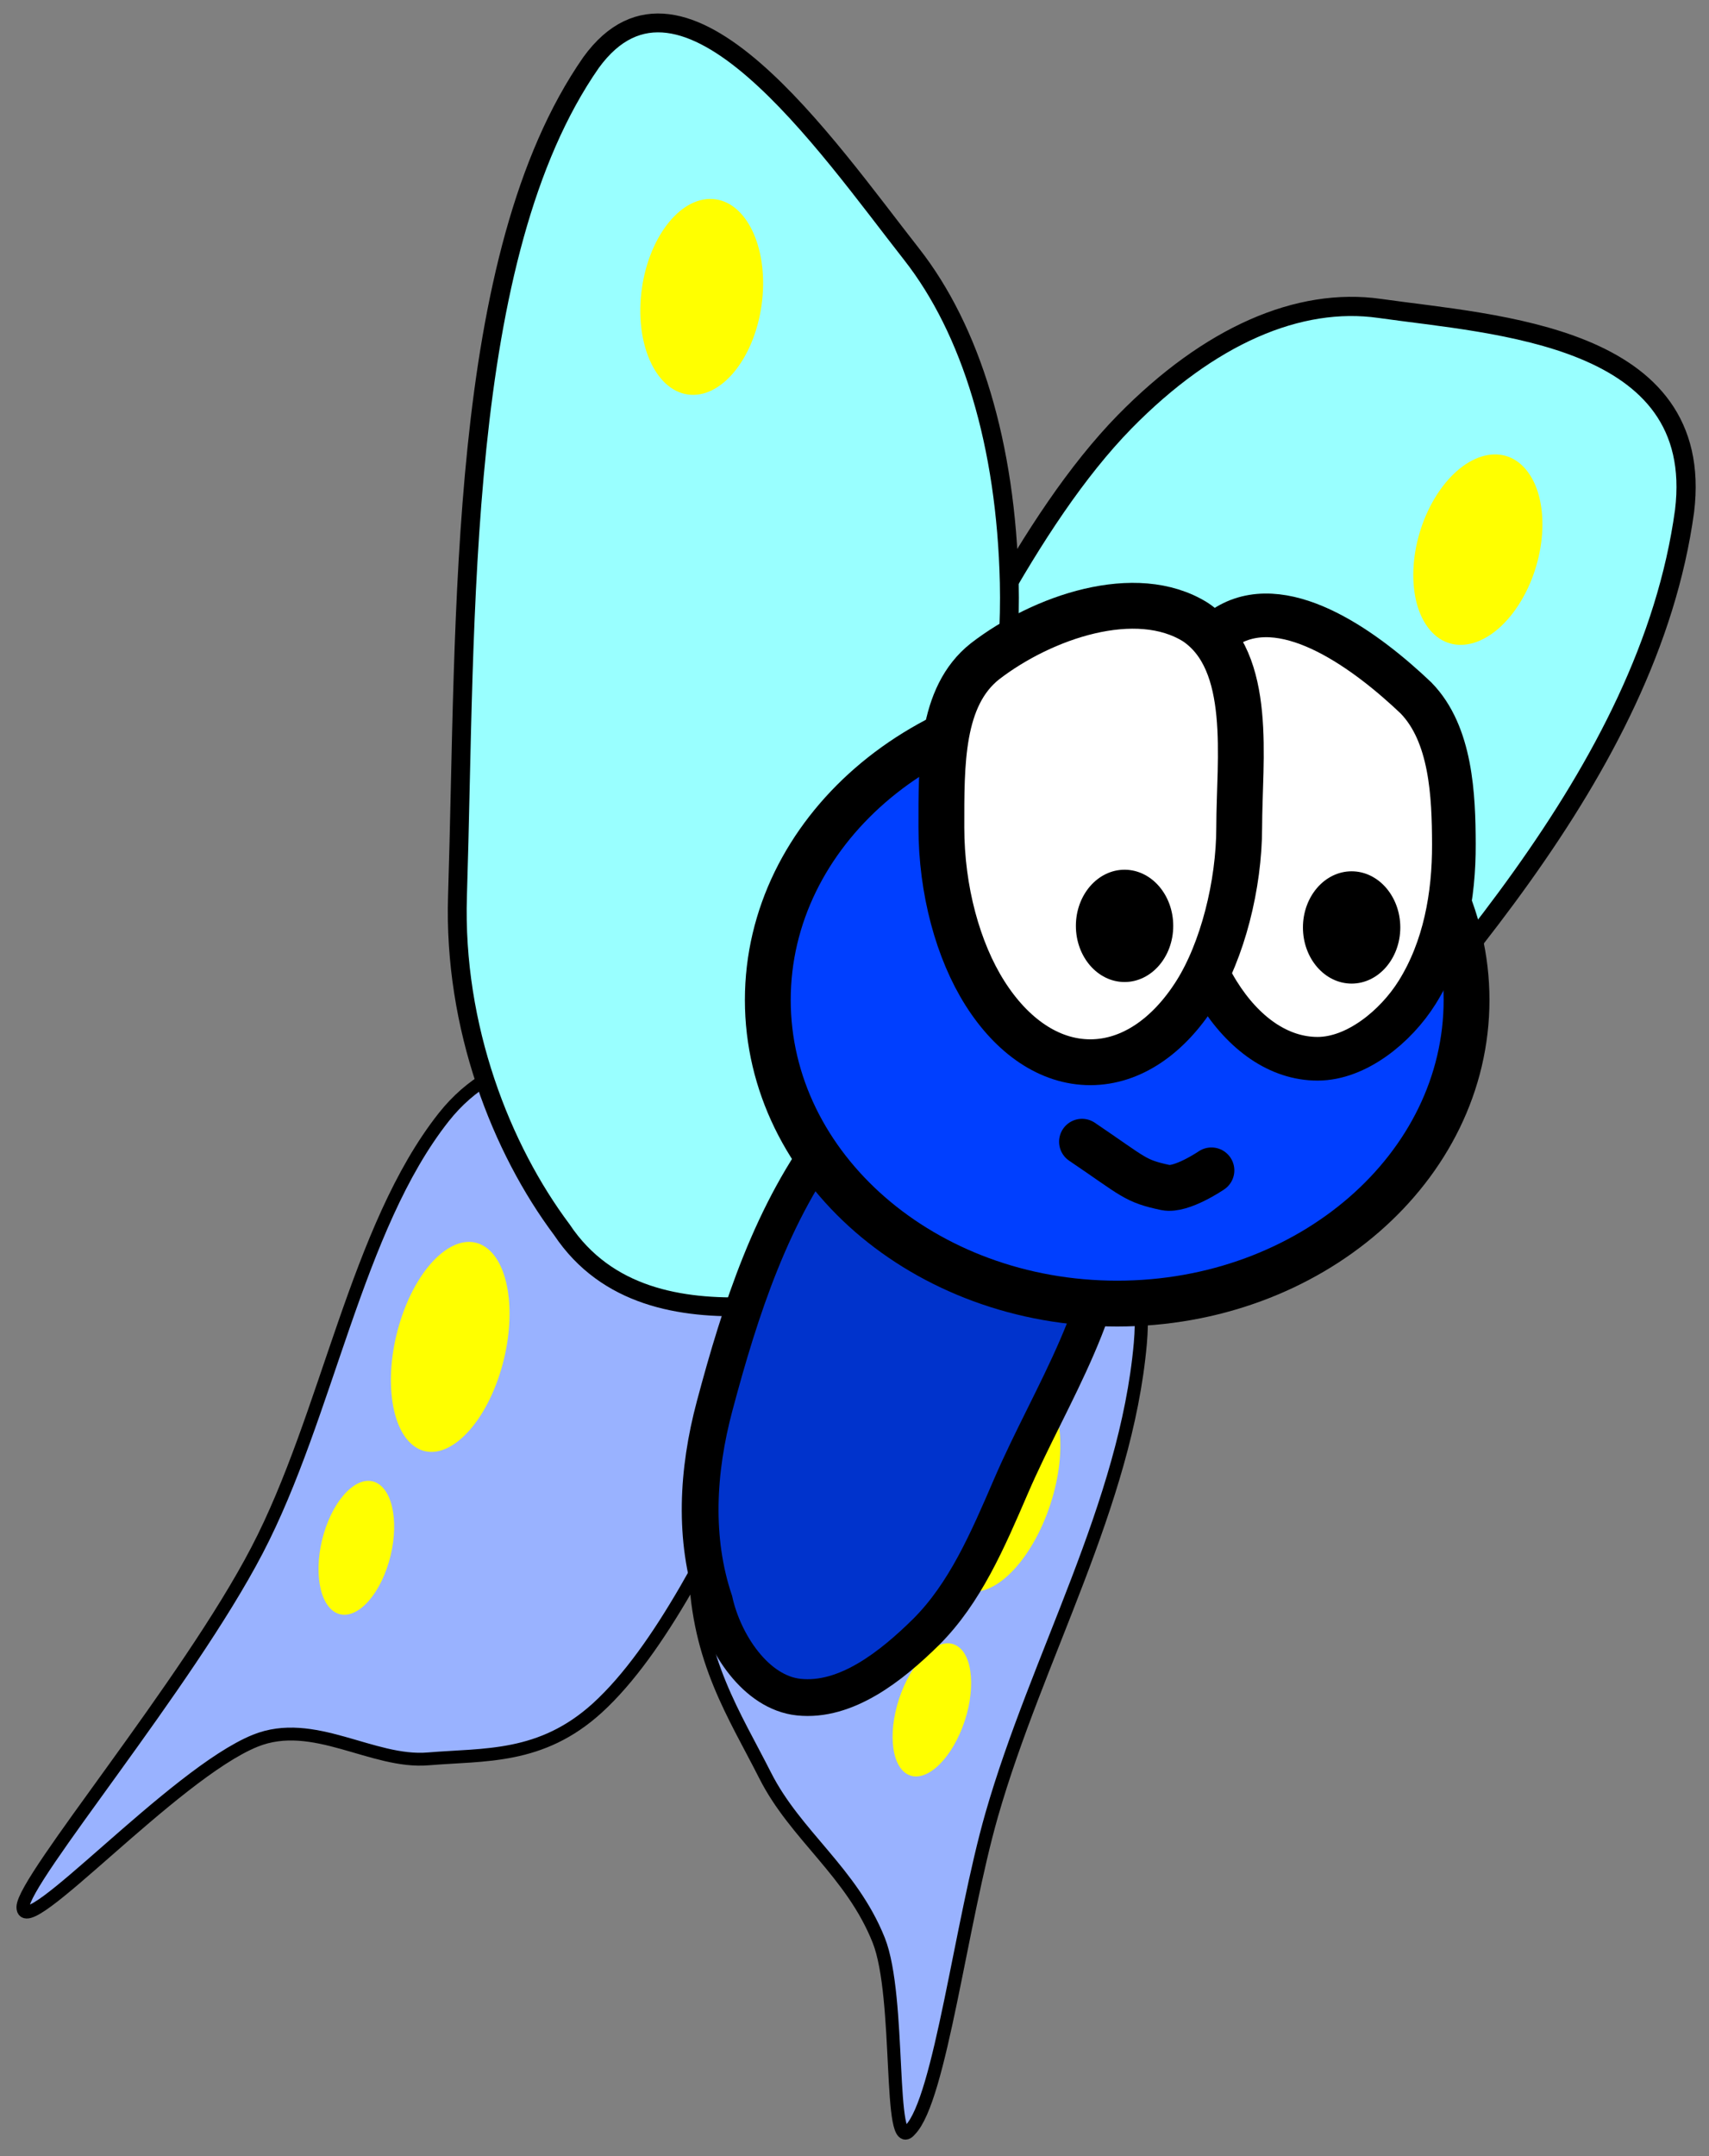<svg xmlns="http://www.w3.org/2000/svg" xmlns:xlink="http://www.w3.org/1999/xlink" version="1.1" width="54.192" height="68.347" viewBox="-0.292 2.374 54.192 68.347">
  <rect x="-0.292" y="2.374" width="54.192" height="68.347" fill="#808080" stroke="none"/>
  <!-- Exported by Scratch - http://scratch.mit.edu/ -->
  <g id="ID0.8807225120253861">
    <path id="ID0.9395314259454608" fill="#99B2FF" stroke="#000000" stroke-linecap="round" d="M 23.971 58.658 C 24.932 60.559 26.708 61.719 27.571 63.878 C 28.294 65.692 27.857 70.771 28.569 69.894 C 29.522 68.926 30.175 63.328 31.154 59.908 C 32.594 54.888 35.411 50.079 35.867 44.967 C 36.144 41.828 34.684 39.184 33.108 37.553 C 31.633 36.027 29.467 35.922 27.443 36.102 C 26.767 36.088 26.146 37.167 25.549 38.019 C 24.84 39.031 24.029 40.063 23.68 41.392 C 22.751 44.928 21.661 48.896 21.755 52.145 C 21.842 55.022 23.001 56.741 23.971 58.658 Z " stroke-width="0.415"/>
    <path id="ID0.9395314259454608" fill="#99FFFF" stroke="#000000" stroke-linecap="round" d="M 43.456 12.151 C 47.128 12.673 53.806 12.983 53.125 18.573 C 51.983 26.914 44.938 34.001 39.811 40.013 C 37.394 42.849 34.173 43.796 31.505 43.5 C 29.381 43.432 27.752 41.27 26.508 39.003 C 25.941 37.973 26.185 36.272 26.363 34.655 C 26.574 32.736 26.704 30.666 27.559 28.897 C 29.834 24.191 32.34 18.846 35.37 15.746 C 38.058 13.006 40.894 11.786 43.456 12.151 Z " stroke-width="0.609"/>
    <path id="ID0.996023275423795" fill="#FFFF00" stroke="none" d="M 32.609 46.332 C 32.19 46.092 31.673 46.233 31.176 46.653 C 30.679 47.074 30.201 47.775 29.862 48.656 C 29.523 49.537 29.385 50.433 29.437 51.168 C 29.489 51.903 29.731 52.478 30.149 52.718 C 30.568 52.957 31.085 52.817 31.583 52.396 C 32.08 51.975 32.557 51.274 32.897 50.393 C 33.236 49.512 33.374 48.616 33.321 47.881 C 33.269 47.146 33.028 46.571 32.609 46.332 Z " stroke-width="0.309"/>
    <path id="ID0.6398694114759564" fill="#FFFF00" stroke="none" d="M 48.163 17.345 C 47.808 16.859 47.308 16.694 46.786 16.82 C 46.265 16.946 45.722 17.363 45.283 18.039 C 44.844 18.716 44.59 19.526 44.534 20.289 C 44.479 21.052 44.622 21.767 44.978 22.252 C 45.333 22.738 45.833 22.902 46.355 22.776 C 46.876 22.65 47.419 22.234 47.858 21.557 C 48.297 20.881 48.551 20.07 48.607 19.307 C 48.662 18.545 48.519 17.83 48.163 17.345 Z " stroke-width="0.804"/>
    <path id="ID0.996023275423795" fill="#FFFF00" stroke="none" d="M 30.042 54.543 C 29.775 54.39 29.445 54.479 29.128 54.748 C 28.811 55.016 28.506 55.463 28.29 56.025 C 28.074 56.587 27.986 57.158 28.019 57.627 C 28.052 58.096 28.207 58.462 28.474 58.615 C 28.741 58.768 29.07 58.678 29.387 58.41 C 29.705 58.141 30.009 57.694 30.226 57.132 C 30.442 56.571 30.529 55.999 30.496 55.531 C 30.463 55.062 30.309 54.695 30.042 54.543 Z " stroke-width="0.197"/>
  </g>
  <g id="ID0.8807225120253861">
    <path id="ID0.9395314259454608" fill="#99B2FF" stroke="#000000" stroke-linecap="round" d="M 13.287 58.132 C 11.517 58.282 9.645 56.812 7.801 57.557 C 5.204 58.61 0.429 63.97 0.434 62.831 C 0.449 61.943 5.642 55.771 7.857 51.522 C 10.1 47.224 11.001 41.303 13.781 37.787 C 15.49 35.632 18.032 35.551 20.04 36.193 C 21.919 36.793 23.392 38.948 24.602 41.128 C 25.05 41.812 24.805 43.091 24.681 44.211 C 24.534 45.54 24.441 46.986 23.868 48.135 C 22.345 51.194 20.666 54.677 18.65 56.518 C 16.861 58.144 15.072 57.982 13.287 58.132 Z " stroke-width="0.408"/>
    <path id="ID0.9395314259454608" fill="#99FFFF" stroke="#000000" stroke-linecap="round" d="M 28.611 10.428 C 25.905 6.98 21.371 0.327 18.45 4.357 C 14.173 10.499 14.495 21.938 14.215 30.773 C 14.082 34.94 15.61 38.802 17.525 41.358 C 18.948 43.492 21.311 43.871 23.485 43.793 C 24.474 43.759 25.339 42.496 26.196 41.35 C 27.214 39.989 28.376 38.622 28.884 36.692 C 30.234 31.556 31.819 25.803 31.712 20.853 C 31.611 16.467 30.499 12.834 28.611 10.428 Z " stroke-width="0.598"/>
    <path id="ID0.996023275423795" fill="#FFFF00" stroke="none" d="M 15.105 41.909 C 15.522 42.195 15.774 42.808 15.845 43.568 C 15.915 44.328 15.804 45.235 15.495 46.108 C 15.186 46.98 14.736 47.655 14.26 48.04 C 13.784 48.425 13.28 48.521 12.863 48.235 C 12.447 47.949 12.194 47.336 12.124 46.575 C 12.053 45.815 12.165 44.908 12.474 44.036 C 12.783 43.163 13.232 42.488 13.709 42.103 C 14.185 41.718 14.688 41.623 15.105 41.909 Z " stroke-width="0.302"/>
    <path id="ID0.6398694114759564" fill="#FFFF00" stroke="none" d="M 22.399 8.692 C 22.922 8.766 23.347 9.18 23.611 9.79 C 23.875 10.399 23.977 11.202 23.856 12.056 C 23.735 12.909 23.412 13.652 22.989 14.164 C 22.566 14.675 22.043 14.954 21.519 14.88 C 20.996 14.805 20.571 14.392 20.307 13.782 C 20.043 13.173 19.941 12.37 20.062 11.516 C 20.183 10.663 20.506 9.92 20.929 9.408 C 21.352 8.897 21.875 8.618 22.399 8.692 Z " stroke-width="0.839"/>
    <path id="ID0.996023275423795" fill="#FFFF00" stroke="none" d="M 11.722 49.424 C 11.988 49.606 12.149 49.997 12.194 50.482 C 12.239 50.967 12.168 51.545 11.971 52.101 C 11.774 52.658 11.487 53.088 11.183 53.334 C 10.879 53.579 10.558 53.64 10.293 53.458 C 10.027 53.275 9.866 52.884 9.821 52.4 C 9.776 51.915 9.847 51.336 10.044 50.78 C 10.241 50.224 10.528 49.793 10.832 49.548 C 11.136 49.302 11.457 49.241 11.722 49.424 Z " stroke-width="0.193"/>
  </g>
  <path id="ID0.6544284904375672" fill="#0033CC" stroke="#000000" stroke-width="1.166" stroke-linecap="round" d="M 31.594 34.977 C 33.312 35.397 34.87 38.281 34.932 40.41 C 35.029 43.676 33.037 46.543 31.77 49.48 C 31.017 51.227 30.307 52.876 29.08 54.103 C 27.971 55.198 26.535 56.334 25.034 56.174 C 23.681 56.031 22.657 54.472 22.36 53.121 C 21.705 51.173 21.814 49.018 22.369 46.943 C 23.181 43.899 24.188 40.768 26.127 38.257 C 27.516 36.45 29.876 34.557 31.594 34.977 Z "/>
  <g id="ID0.7732332311570644">
    <path id="ID0.3849619720131159" fill="#003FFF" stroke="#000000" stroke-width="1.453" d="M 35.133 24.448 C 38.19 24.448 40.96 25.527 42.965 27.269 C 44.97 29.012 46.212 31.418 46.212 34.074 C 46.212 36.729 44.97 39.136 42.965 40.878 C 40.96 42.62 38.19 43.699 35.133 43.699 C 32.077 43.699 29.307 42.62 27.301 40.878 C 25.296 39.136 24.055 36.729 24.055 34.074 C 24.055 31.418 25.296 29.012 27.301 27.269 C 29.307 25.527 32.077 24.448 35.133 24.448 Z "/>
    <path id="ID0.257101490162313" fill="#FFFFFF" stroke="#000000" stroke-width="1.384" d="M 38.709 22.164 C 40.558 21.159 43.089 23.053 44.609 24.5 C 45.728 25.646 45.806 27.595 45.81 29.138 C 45.816 30.753 45.521 32.44 44.64 33.843 C 43.965 34.918 42.718 35.938 41.488 35.938 C 40.258 35.938 39.142 35.137 38.335 33.843 C 37.527 32.548 36.99 30.529 37.028 28.789 C 37.077 26.558 36.764 23.221 38.709 22.164 Z "/>
    <path id="ID0.13991053588688374" fill="#000000" stroke="none" d="M 42.568 29.995 C 42.993 29.995 43.38 30.195 43.659 30.517 C 43.938 30.84 44.111 31.284 44.111 31.775 C 44.111 32.266 43.938 32.711 43.659 33.033 C 43.38 33.355 42.993 33.555 42.568 33.555 C 42.142 33.555 41.755 33.355 41.476 33.033 C 41.197 32.711 41.024 32.266 41.024 31.775 C 41.024 31.284 41.197 30.84 41.476 30.517 C 41.755 30.195 42.142 29.995 42.568 29.995 Z " stroke-width="0.726"/>
    <path id="ID0.257101490162313" fill="#FFFFFF" stroke="#000000" stroke-width="1.453" d="M 30.943 23.337 C 32.763 21.936 35.731 20.911 37.623 22.1 C 39.463 23.349 39.004 26.447 39.003 28.601 C 39.002 30.421 38.474 32.517 37.619 33.865 C 36.764 35.213 35.584 36.048 34.281 36.048 C 32.978 36.048 31.798 35.213 30.943 33.865 C 30.088 32.517 29.559 30.596 29.559 28.601 C 29.559 26.607 29.524 24.458 30.943 23.337 Z "/>
    <path id="ID0.13991053588688374" fill="#000000" stroke="none" d="M 35.368 29.945 C 35.793 29.945 36.18 30.145 36.459 30.467 C 36.738 30.79 36.911 31.234 36.911 31.725 C 36.911 32.216 36.738 32.661 36.459 32.983 C 36.18 33.305 35.793 33.505 35.368 33.505 C 34.942 33.505 34.555 33.305 34.276 32.983 C 33.997 32.661 33.824 32.216 33.824 31.725 C 33.824 31.234 33.997 30.79 34.276 30.467 C 34.555 30.145 34.942 29.945 35.368 29.945 Z " stroke-width="0.726"/>
    <path id="ID0.5298761413432658" fill="none" stroke="#000000" stroke-width="1.453" stroke-linecap="round" d="M 34.018 38.568 C 35.69 39.698 35.684 39.811 36.669 40.021 C 37.174 40.123 38.122 39.476 38.122 39.476 "/>
  </g>
</svg>
